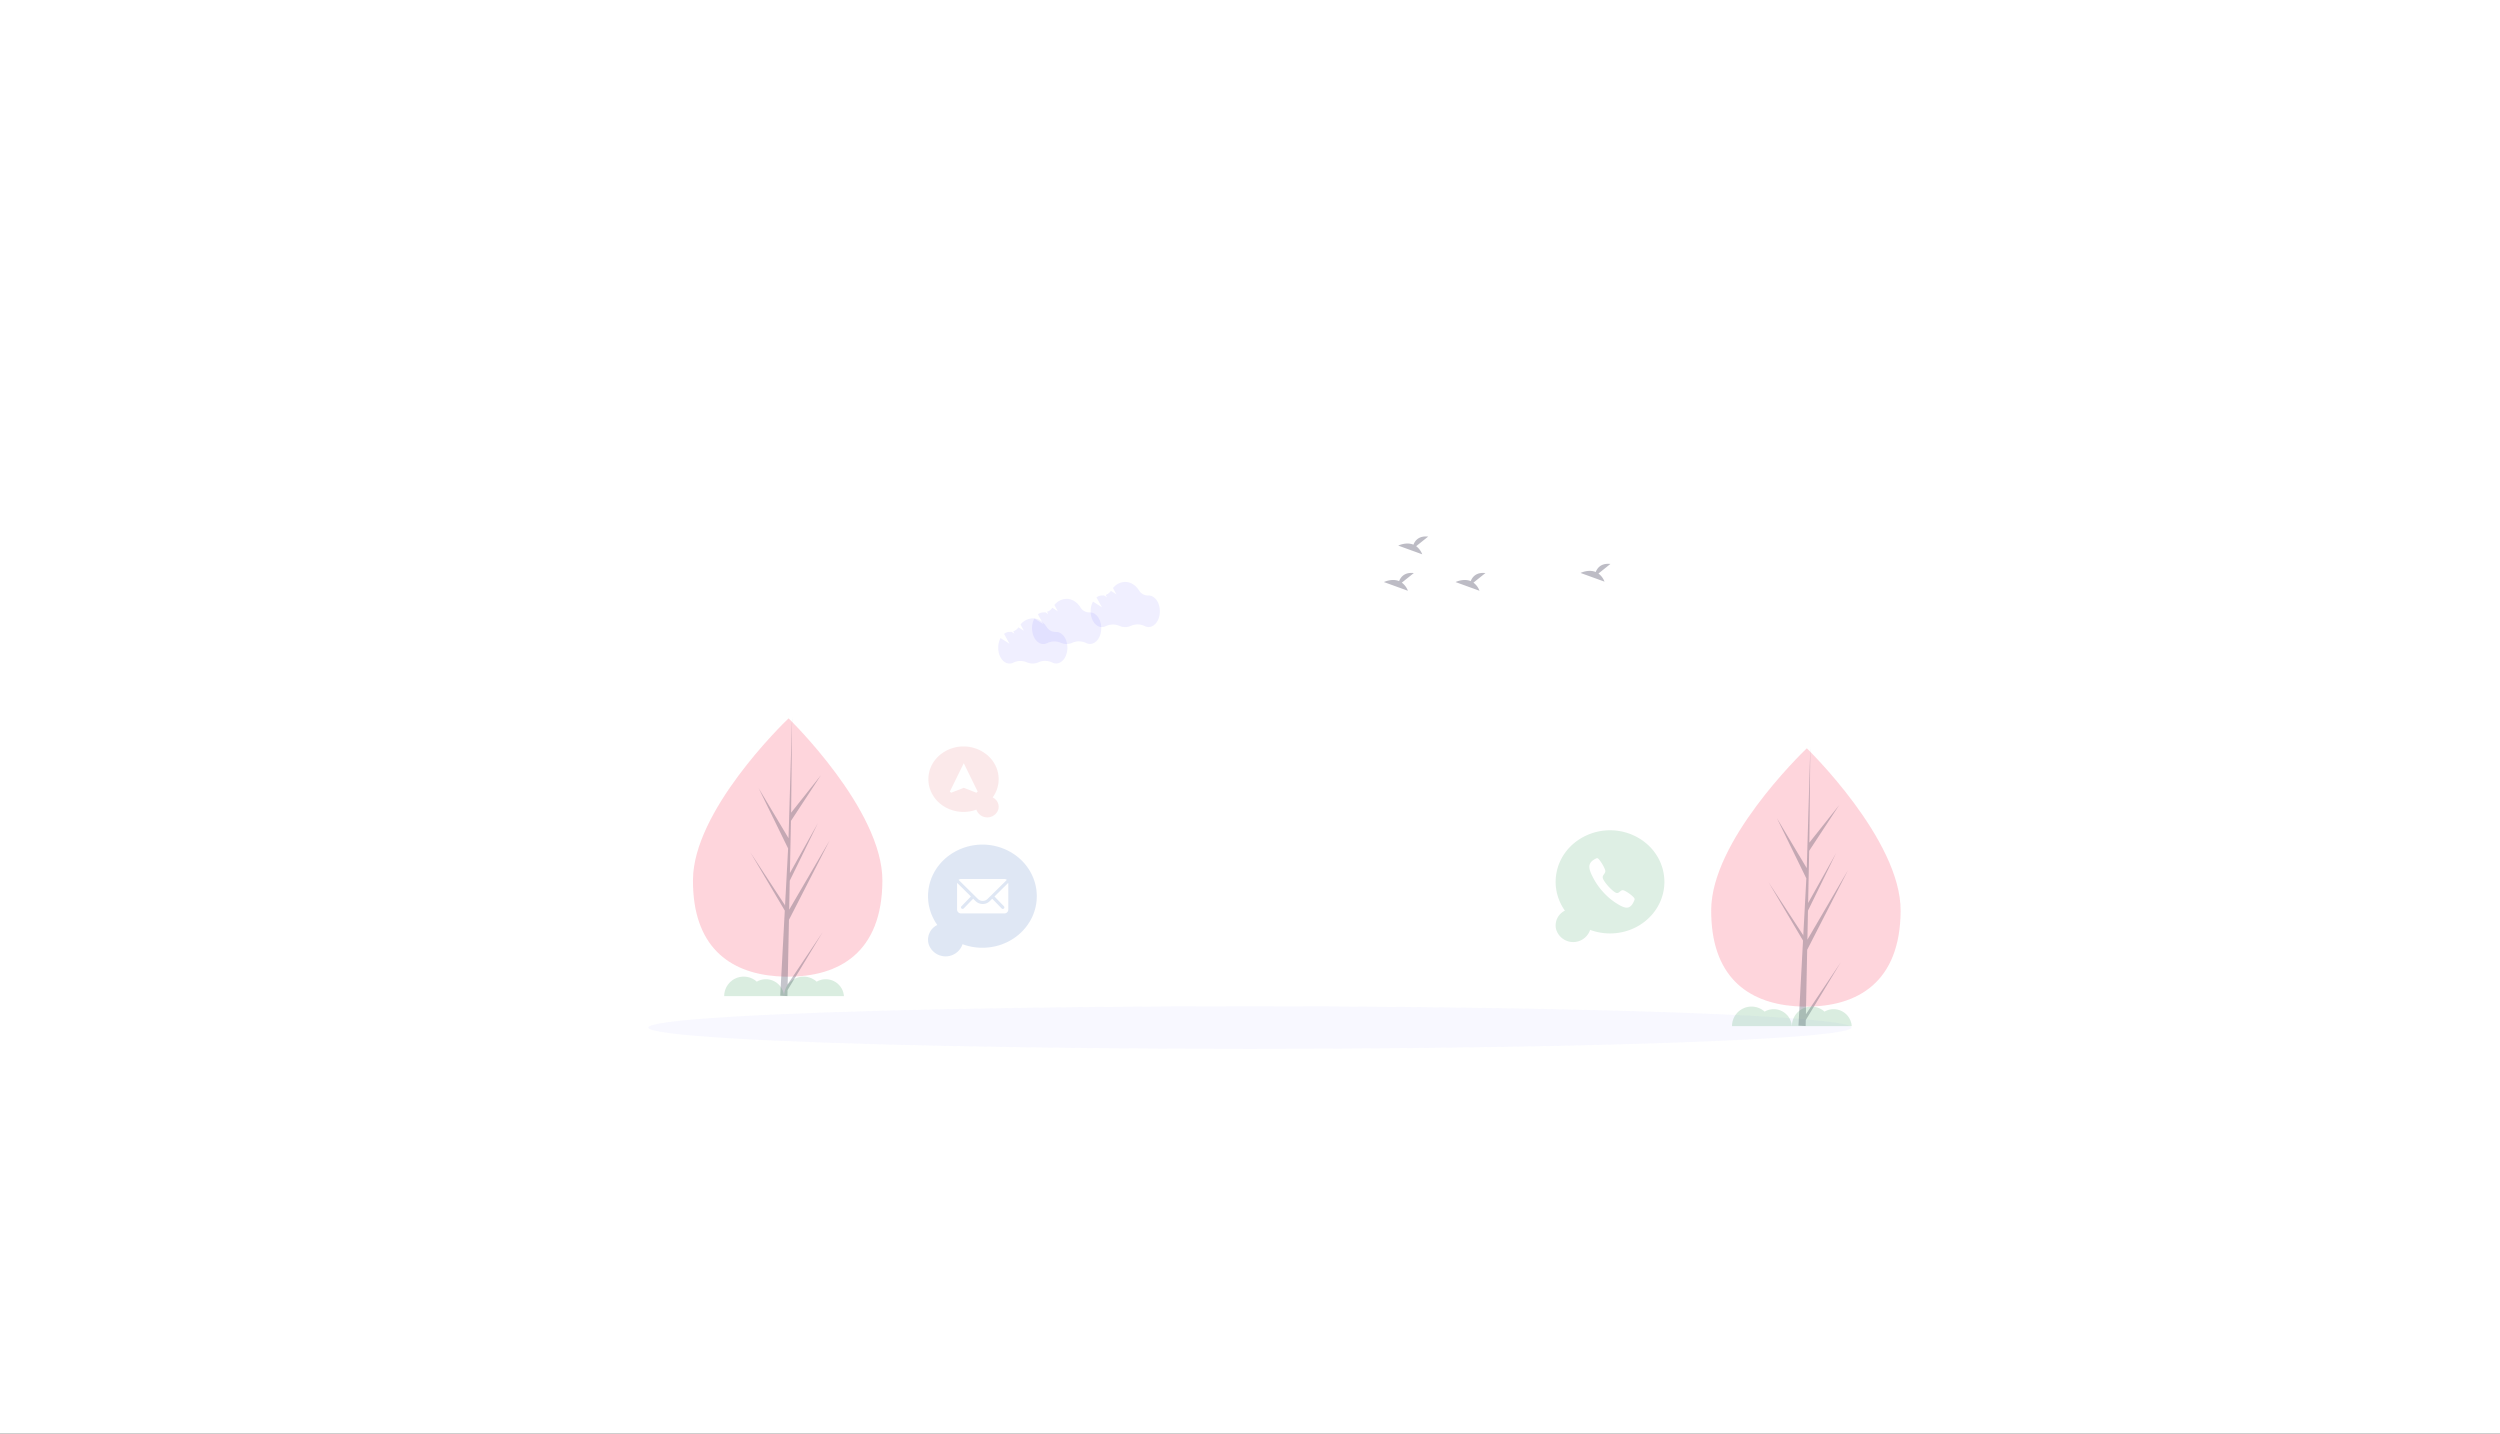 <svg xmlns="http://www.w3.org/2000/svg" xmlns:xlink="http://www.w3.org/1999/xlink" width="1920" height="1101" viewBox="0 0 1920 1101"><rect x="0" y="0" width="1920" height="1101" fill="#333333" stroke="none"/><defs><clipPath id="b"><rect width="1920" height="1101"/></clipPath></defs><g id="a" clip-path="url(#b)"><rect width="1920" height="1101" fill="#fff"/><g transform="translate(-474 -51)"><path d="M1086.93,722.093c-.3,54.784-32.978,73.73-73.15,73.508q-1.4-.008-2.786-.047-2.792-.076-5.526-.285c-36.242-2.768-64.3-23.032-64.02-73.982.292-52.726,68.048-118.893,73.129-123.785,0,0,0,0,.009,0,.193-.186.292-.28.292-.28S1087.23,667.313,1086.93,722.093Z" transform="translate(64.75 5.477)" fill="rgba(252,102,129,0.27)"/><path d="M1011.18,802.5l26.81-40-26.9,44.413-.095,4.611q-2.792-.082-5.526-.308l3.17-59.2-.02-.458.049-.087.3-5.594-26.513-44.844,26.611,40.652.061,1.187,2.395-44.729L988.87,651.825l22.975,38.45,2.73-92.751.01-.309,0,.3-.75,73.153,22.936-28.865-23.07,35.165-.808,40.059,21.48-38.319-21.594,44.209-.449,22.275,31.16-53.332-31.318,61.1Z" transform="translate(67.75 4.477)" fill="rgba(63,61,86,0.3)"/></g><g transform="translate(308 -28)"><path d="M1086.93,722.093c-.3,54.784-32.978,73.73-73.15,73.508q-1.4-.008-2.786-.047-2.792-.076-5.526-.285c-36.242-2.768-64.3-23.032-64.02-73.982.292-52.726,68.048-118.893,73.129-123.785,0,0,0,0,.009,0,.193-.186.292-.28.292-.28S1087.23,667.313,1086.93,722.093Z" transform="translate(64.75 5.477)" fill="rgba(252,102,129,0.27)"/><path d="M1011.18,802.5l26.81-40-26.9,44.413-.095,4.611q-2.792-.082-5.526-.308l3.17-59.2-.02-.458.049-.087.3-5.594-26.513-44.844,26.611,40.652.061,1.187,2.395-44.729L988.87,651.825l22.975,38.45,2.73-92.751.01-.309,0,.3-.75,73.153,22.936-28.865-23.07,35.165-.808,40.059,21.48-38.319-21.594,44.209-.449,22.275,31.16-53.332-31.318,61.1Z" transform="translate(67.75 4.477)" fill="rgba(63,61,86,0.3)"/></g><g transform="translate(-218 525)"><path d="M494.33,642.409c-11.52-16.246-8.8-38.038,6.391-51.287a43.481,43.481,0,0,1,54.405-1.723c16.093,12.258,20.334,33.831,9.981,50.769s-32.193,24.162-51.4,17a13.706,13.706,0,0,1-26.141-.458A12.591,12.591,0,0,1,494.33,642.409Z" transform="translate(443.516 -457.027)" fill="rgba(15,71,175,0.13)"/><g transform="translate(953.021 150.078)"><path d="M566.173,529.441a5.232,5.232,0,0,0,3.716-1.487l14.834-14.663a3.015,3.015,0,0,0-1.872-.661h-33.33a2.994,2.994,0,0,0-1.872.661l14.838,14.663A5.21,5.21,0,0,0,566.173,529.441Z" transform="translate(-546.48 -512.63)" fill="#fff"/><path d="M583.27,522.3,573.085,532.36a.175.175,0,0,0,0,.258L580.231,540a1.171,1.171,0,0,1,.264,1.3,1.232,1.232,0,0,1-1.132.739,1.257,1.257,0,0,1-.871-.35l-7.109-7.353a.2.2,0,0,0-.272,0l-1.732,1.7a7.727,7.727,0,0,1-5.445,2.224,7.894,7.894,0,0,1-5.54-2.287l-1.664-1.652a.2.2,0,0,0-.272,0l-7.092,7.336a1.254,1.254,0,0,1-1.739,0,1.166,1.166,0,0,1,0-1.689l7.119-7.363a.194.194,0,0,0,0-.258L544.56,522.281a.191.191,0,0,0-.2-.04.182.182,0,0,0-.115.169v20.135a2.993,2.993,0,0,0,3.025,2.938h33.306a2.992,2.992,0,0,0,3.025-2.938V522.427a.182.182,0,0,0-.117-.176A.191.191,0,0,0,583.27,522.3Z" transform="translate(-544.24 -519.056)" fill="#fff"/></g></g><ellipse cx="461.985" cy="16.36" rx="461.985" ry="16.36" transform="translate(497.937 772.799)" fill="rgba(108,99,255,0.45)" opacity="0.1"/><g transform="translate(264 514)"><path d="M494.33,642.409c-11.52-16.246-8.8-38.038,6.391-51.287a43.481,43.481,0,0,1,54.405-1.723c16.093,12.258,20.334,33.831,9.981,50.769s-32.193,24.162-51.4,17a13.706,13.706,0,0,1-26.141-.458A12.591,12.591,0,0,1,494.33,642.409Z" transform="translate(443.516 -457.027)" fill="rgba(7,137,48,0.13)"/><path d="M819.944,385.019a28.875,28.875,0,0,0-6.108-4.461c-1.829-.96-2.5-.943-3.795.079-1.077.835-1.775,1.64-3.012,1.344s-3.688-2.316-6.058-4.9-4.211-5.245-4.474-6.618.462-2.12,1.233-3.3c.932-1.415.958-2.149.073-4.148a32.362,32.362,0,0,0-4.085-6.677c-1.34-1.461-1.63-1.139-2.363-.835a13.313,13.313,0,0,0-2.165,1.252,6.93,6.93,0,0,0-2.6,3c-.523,1.219-1.115,3.48,1.928,9.4a52.343,52.343,0,0,0,8.437,12.3h0a48.666,48.666,0,0,0,11.288,9.239c5.413,3.338,7.486,2.675,8.6,2.107a6.678,6.678,0,0,0,2.741-2.838,15.268,15.268,0,0,0,1.145-2.366C820.986,386.8,821.284,386.476,819.944,385.019Z" transform="translate(170.433 -210.187)" fill="#fff"/></g><path d="M384.26,661.648a13.92,13.92,0,0,0-6.971,1.871,14.982,14.982,0,0,0-25.029,11.129H398.21A13.99,13.99,0,0,0,384.26,661.648Z" transform="translate(203.931 90.404)" fill="rgba(7,137,48,0.15)"/><path d="M384.26,661.648a13.92,13.92,0,0,0-6.971,1.871,14.982,14.982,0,0,0-25.029,11.129H398.21A13.99,13.99,0,0,0,384.26,661.648Z" transform="translate(977.931 113.404)" fill="rgba(7,137,48,0.15)"/><path d="M384.26,661.648a13.92,13.92,0,0,0-6.971,1.871,14.982,14.982,0,0,0-25.029,11.129H398.21A13.99,13.99,0,0,0,384.26,661.648Z" transform="translate(249.931 90.404)" fill="rgba(7,137,48,0.15)"/><path d="M384.26,661.648a13.92,13.92,0,0,0-6.971,1.871,14.982,14.982,0,0,0-25.029,11.129H398.21A13.99,13.99,0,0,0,384.26,661.648Z" transform="translate(1023.931 113.404)" fill="rgba(7,137,48,0.15)"/><path d="M690.674,326.062l9.206-7.363c-7.151-.789-10.09,3.111-11.292,6.2-5.587-2.32-11.669.72-11.669.72l18.419,6.687a13.938,13.938,0,0,0-4.663-6.243Z" transform="translate(385.931 121.404)" fill="rgba(63,61,86,0.34)"/><path d="M690.674,326.062l9.206-7.363c-7.151-.789-10.09,3.111-11.292,6.2-5.587-2.32-11.669.72-11.669.72l18.419,6.687a13.938,13.938,0,0,0-4.663-6.243Z" transform="translate(440.931 121.404)" fill="rgba(63,61,86,0.34)"/><path d="M690.674,326.062l9.206-7.363c-7.151-.789-10.09,3.111-11.292,6.2-5.587-2.32-11.669.72-11.669.72l18.419,6.687a13.938,13.938,0,0,0-4.663-6.243Z" transform="translate(396.931 93.404)" fill="rgba(63,61,86,0.34)"/><path d="M690.674,326.062l9.206-7.363c-7.151-.789-10.09,3.111-11.292,6.2-5.587-2.32-11.669.72-11.669.72l18.419,6.687a13.938,13.938,0,0,0-4.663-6.243Z" transform="translate(536.931 114.404)" fill="rgba(63,61,86,0.34)"/><g transform="translate(47 -209)"><path d="M224.272,225.932c7.443-10.309,5.688-24.138-4.13-32.546a28.5,28.5,0,0,0-35.153-1.093c-10.4,7.779-13.138,21.469-6.449,32.217s20.8,15.331,33.212,10.787a8.906,8.906,0,0,0,16.891-.289,7.945,7.945,0,0,0-4.371-9.076Z" transform="translate(491.101 595.518)" fill="rgba(218,18,26,0.09)"/><path d="M335.685,430.16,325,451.959l1,.882,9.691-3.779,9.691,3.779,1-.882Z" transform="translate(357.486 364.98)" fill="#fff"/></g><path d="M308.63,328.3l6.88,4.36-4.18-7.58a6.79,6.79,0,0,1,4.16-1.49h.11a8.519,8.519,0,0,0,1.43-.1l2.33,1.47-1-1.81a8.291,8.291,0,0,0,4.07-3.09l4.17,2.64-2.6-4.79a12.2,12.2,0,0,1,9.34-4.72c4.33,0,8.2,2.58,10.69,6.6a8,8,0,0,0,7.06,3.81h.24c4.78,0,8.66,5.43,8.66,12.12s-3.88,12.12-8.66,12.12a6.49,6.49,0,0,1-3-.75,12.48,12.48,0,0,0-10.49-.21,10.86,10.86,0,0,1-4.48,1,11,11,0,0,1-4.44-.94,12.52,12.52,0,0,0-10.39.2,6.48,6.48,0,0,1-3,.74c-4.79,0-8.67-5.42-8.67-12.12a15.441,15.441,0,0,1,1.77-7.46Z" transform="translate(530.777 133.729)" fill="#6c63ff" opacity="0.1"/><path d="M308.63,328.3l6.88,4.36-4.18-7.58a6.79,6.79,0,0,1,4.16-1.49h.11a8.519,8.519,0,0,0,1.43-.1l2.33,1.47-1-1.81a8.291,8.291,0,0,0,4.07-3.09l4.17,2.64-2.6-4.79a12.2,12.2,0,0,1,9.34-4.72c4.33,0,8.2,2.58,10.69,6.6a8,8,0,0,0,7.06,3.81h.24c4.78,0,8.66,5.43,8.66,12.12s-3.88,12.12-8.66,12.12a6.49,6.49,0,0,1-3-.75,12.48,12.48,0,0,0-10.49-.21,10.86,10.86,0,0,1-4.48,1,11,11,0,0,1-4.44-.94,12.52,12.52,0,0,0-10.39.2,6.48,6.48,0,0,1-3,.74c-4.79,0-8.67-5.42-8.67-12.12a15.441,15.441,0,0,1,1.77-7.46Z" transform="translate(485.777 146.729)" fill="#6c63ff" opacity="0.1"/><path d="M308.63,328.3l6.88,4.36-4.18-7.58a6.79,6.79,0,0,1,4.16-1.49h.11a8.519,8.519,0,0,0,1.43-.1l2.33,1.47-1-1.81a8.291,8.291,0,0,0,4.07-3.09l4.17,2.64-2.6-4.79a12.2,12.2,0,0,1,9.34-4.72c4.33,0,8.2,2.58,10.69,6.6a8,8,0,0,0,7.06,3.81h.24c4.78,0,8.66,5.43,8.66,12.12s-3.88,12.12-8.66,12.12a6.49,6.49,0,0,1-3-.75,12.48,12.48,0,0,0-10.49-.21,10.86,10.86,0,0,1-4.48,1,11,11,0,0,1-4.44-.94,12.52,12.52,0,0,0-10.39.2,6.48,6.48,0,0,1-3,.74c-4.79,0-8.67-5.42-8.67-12.12a15.441,15.441,0,0,1,1.77-7.46Z" transform="translate(459.777 161.729)" fill="#6c63ff" opacity="0.1"/></g></svg>